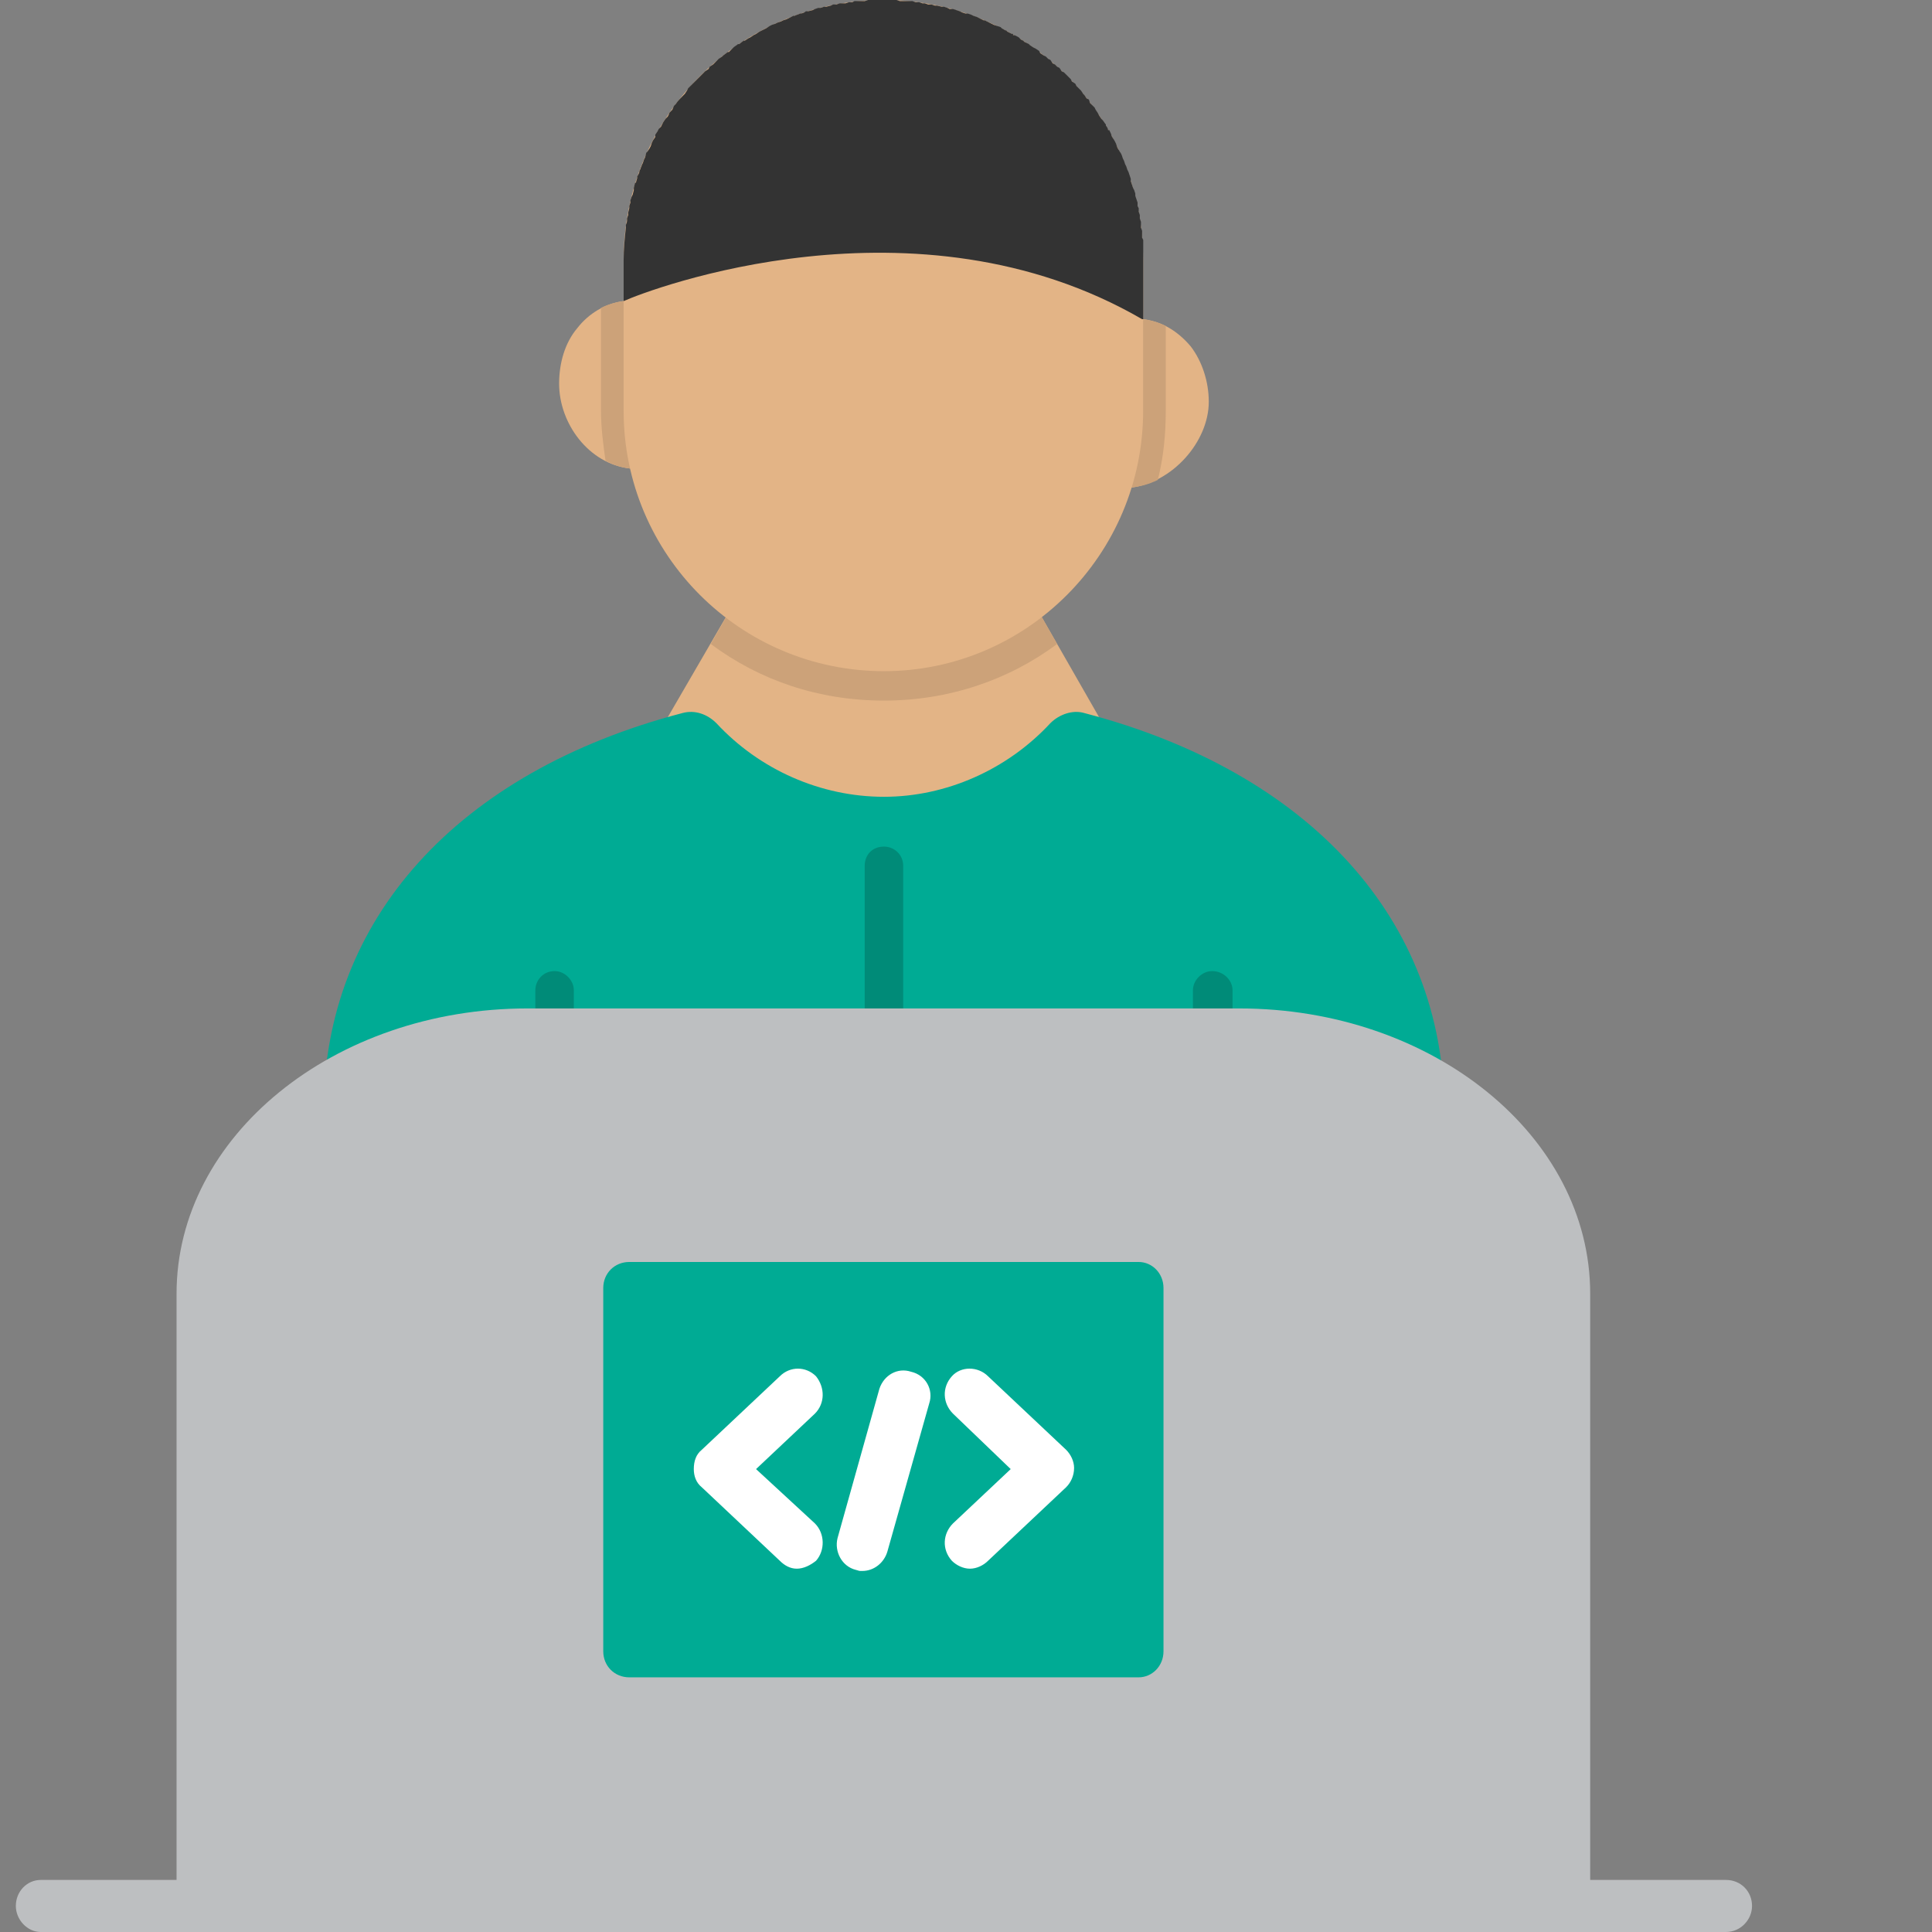 <svg xmlns="http://www.w3.org/2000/svg" xml:space="preserve" width="1.707in" height="1.707in" version="1.1" style="shape-rendering:geometricPrecision; text-rendering:geometricPrecision; image-rendering:optimizeQuality; fill-rule:evenodd; clip-rule:evenodd" viewBox="0 0 1707 1707" xmlns:xlink="http://www.w3.org/1999/xlink">
 <rect x="0" y="0" width="1707" height="1707" fill="#808080" stroke="none"/>
 <defs>
  <style type="text/css">
   
    .fil5 {fill:#BDBFC1}
    .fil6 {fill:#ED3237}
    .fil3 {fill:#008B78}
    .fil2 {fill:#00AB94}
    .fil4 {fill:#333333}
    .fil1 {fill:#CCA279}
    .fil0 {fill:#E3B486}
    .fil7 {fill:white}
   
  </style>
 </defs>
 <g id="Layer_x0020_1">
  <path class="fil0" d="M998 431c38,-4 70,-41 70,-76 0,-18 -6,-36 -16,-49 -11,-13 -25,-22 -42,-24 1,8 -21,18 -20,25l10 101c1,8 -1,16 -2,23z" id="id_146"></path>
  <path class="fil0" d="M557 414c-37,-4 -63,-40 -63,-75 0,-18 5,-36 16,-49 10,-13 25,-22 41,-24 -1,8 21,18 20,26l-15 99c-1,8 0,16 1,23z" id="id_147"></path>
  <path class="fil1" d="M998 431c9,-1 17,-3 25,-7 5,-20 7,-40 7,-61l0 -75c-6,-3 -13,-5 -20,-6 1,8 -21,18 -20,25l10 101c1,8 -1,16 -2,23z" id="id_148"></path>
  <path class="fil1" d="M557 414c-8,-1 -15,-3 -22,-7 -2,-14 -4,-29 -4,-44l0 -91c6,-3 13,-5 20,-6 -1,8 21,18 20,26l-15 99c-1,8 0,16 1,23z" id="id_149"></path>
  <path class="fil0" d="M611 690c-6,0 -11,-1 -16,-4 -14,-8 -19,-27 -11,-42l72 -124c8,-14 241,-14 250,0l71 124c9,15 4,34 -11,42 -5,3 -10,4 -15,4 -87,45 -251,42 -340,0z" id="id_150"></path>
  <path class="fil1" d="M628 569l28 -49c8,-14 241,-14 250,0l28 49c-43,32 -96,50 -153,50 -58,0 -110,-18 -153,-50z" id="id_151"></path>
  <path class="fil2" d="M1245 1093c-670,0 -678,0 -929,0 -17,0 -30,-14 -30,-30l0 -82c0,-168 118,-299 317,-351 11,-3 22,1 30,9 38,41 92,65 148,65 55,0 109,-24 147,-65 8,-8 20,-12 30,-9 199,52 318,183 318,351l0 82c0,16 -14,30 -31,30z" id="id_152"></path>
  <g id="_573773656">
   <path class="fil3" d="M507 1093l0 -218c0,-9 -8,-17 -17,-17 -10,0 -17,8 -17,17l0 218 34 0z" id="id_153"></path>
   <path class="fil3" d="M764 765l0 328 34 0 0 -328c0,-10 -8,-17 -17,-17 -10,0 -17,7 -17,17z" id="id_154"></path>
   <path class="fil3" d="M1054 875l0 218 35 0 0 -218c0,-9 -8,-17 -18,-17 -9,0 -17,8 -17,17z" id="id_155"></path>
  </g>
  <path class="fil0" d="M781 593c-127,0 -230,-103 -230,-230l0 -133c0,-127 103,-230 230,-230 126,0 229,103 229,230l0 133c0,127 -103,230 -229,230z" id="id_156"></path>
  <path class="fil4" d="M551 266l0 -36c0,-10 1,-20 2,-29l0 -2c0,-1 1,-2 1,-4l0 -2 1 -3 0 -2 1 -4 0 -2 1 -3 0 -2 1 -3 1 -2 1 -4 0 -2 1 -4 1 -1c0,-1 1,-3 1,-4l0 -1c1,-2 2,-3 2,-5l0 0 1 -2c0,-1 1,-2 1,-3l1 -2 1 -3 1 -2 1 -4 1 -1 2 -3 1 -2 1 -3 1 -2 2 -3 0 -2 2 -3 1 -2 2 -2 1 -2 1 -2 2 -3 2 -2 1 -2c0,-1 1,-2 2,-3l1 -1c1,-2 1,-3 2,-4l1 -1 0 0c2,-3 4,-5 7,-8l1 -1 2 -3 1 -2 2 -2 2 -2 2 -2 2 -2 2 -2 2 -2 2 -2 1 -1 3 -2 1 -2 3 -2 1 -1 3 -3 1 -1 3 -2 1 -1 4 -3 1 0c1,-1 2,-2 4,-4l0 0c1,-1 3,-2 4,-3l1 0 4 -3 1 0 3 -2 2 -1 3 -2 2 -1 3 -2 2 -1 2 -1 2 -1 3 -2 2 -1 3 -1 2 -1 3 -1 2 -1 3 -1 2 -1 4 -2 1 0c2,-1 3,-1 5,-2l0 0 0 0c2,0 4,-1 5,-2l1 0 1 0 4 -1 2 -1 3 -1 2 0 3 -1 2 0 4 -1 2 -1 3 0 3 -1 2 0 3 0 3 -1 3 0 2 -1 3 0 3 0 3 0 3 -1 3 0 0 0c1,0 3,0 5,0l0 0c2,0 4,0 6,0 2,0 3,0 5,0l1 0c1,0 3,0 5,0l0 0 3 1 3 0 2 0 4 0 2 0 3 1 3 0 3 1 2 0 3 1 3 0 3 1 2 0 4 1 2 0 3 1 2 1 3 0 3 1 3 1 2 1 3 1 2 0 3 1 2 1 3 1 2 1 4 2 1 0 4 2 2 1 2 1 3 1 3 1 1 1c2,1 3,2 4,2l1 1 4 2 1 0 0 1c2,0 3,1 5,2l0 0 2 2 2 1 1 1 4 2 1 1 3 2 2 1 3 2 1 2 3 2 2 1 2 2 2 1 2 3 2 1 2 2 2 1 2 3 2 1 2 2 2 2 2 2 1 2 3 2 1 2 2 2 2 2 2 3 1 1 2 3 2 1 1 3 2 2 2 2 1 2 2 3 1 2 2 3 1 1c1,1 2,3 3,4l0 1c1,1 2,3 2,4l1 0 0 0c1,2 2,4 2,5l0 0c1,2 2,3 3,5l0 0 1 2 1 3 1 2c1,1 1,2 2,3l1 2 1 3 1 2 1 3 1 2 1 3 1 2 1 3 1 3 0 2 1 3 1 3 1 2 1 3 0 2 1 3 1 3 0 3 1 2 0 3 1 3 0 3 1 3 0 3 0 2 1 3 0 3c0,1 0,2 0,3l1 2c0,6 0,12 0,18l0 52 -1 0c-200,-116 -436,-26 -458,-16z" id="id_157"></path>
  <path class="fil5" d="M1525 1707l-142 0 0 0 -1 0 -1203 0 0 0 -1 0 -142 0c-12,0 -22,-11 -22,-23 0,-13 10,-23 22,-23l120 0 0 -518c0,-139 139,-252 310,-252l629 0c171,0 310,113 310,252l0 518 120 0c13,0 23,10 23,23 0,12 -10,23 -23,23z" id="id_158"></path>
  <path class="fil6" d="M1006 1482l-450 0c-13,0 -23,-10 -23,-23l0 -321c0,-13 10,-23 23,-23l450 0c12,0 22,10 22,23l0 321c0,13 -10,23 -22,23z" id="id_159" style="fill: rgb(0, 171, 148);"></path>
  <path class="fil7" d="M893 1298l-51 -49c-9,-9 -10,-23 -1,-33 8,-9 23,-9 32,0l69 65c4,4 7,10 7,16 0,7 -3,13 -7,17l-69 65c-4,4 -10,7 -16,7 -6,0 -12,-3 -16,-7 -9,-10 -8,-24 1,-33l51 -48zm-225 0l52 48c9,9 9,24 1,33 -5,4 -11,7 -17,7 -6,0 -11,-3 -15,-7l-69 -65c-5,-4 -7,-10 -7,-16 0,-7 2,-13 7,-17l69 -65c9,-9 23,-9 32,0 8,10 8,24 -1,33l-52 49zm94 90c-4,0 -2,0 -6,-1 -12,-3 -19,-16 -16,-28l37 -132c4,-12 16,-19 28,-15 13,3 20,16 16,28l-37 131c-3,10 -12,17 -22,17z" id="id_160"></path>
 </g>
</svg>